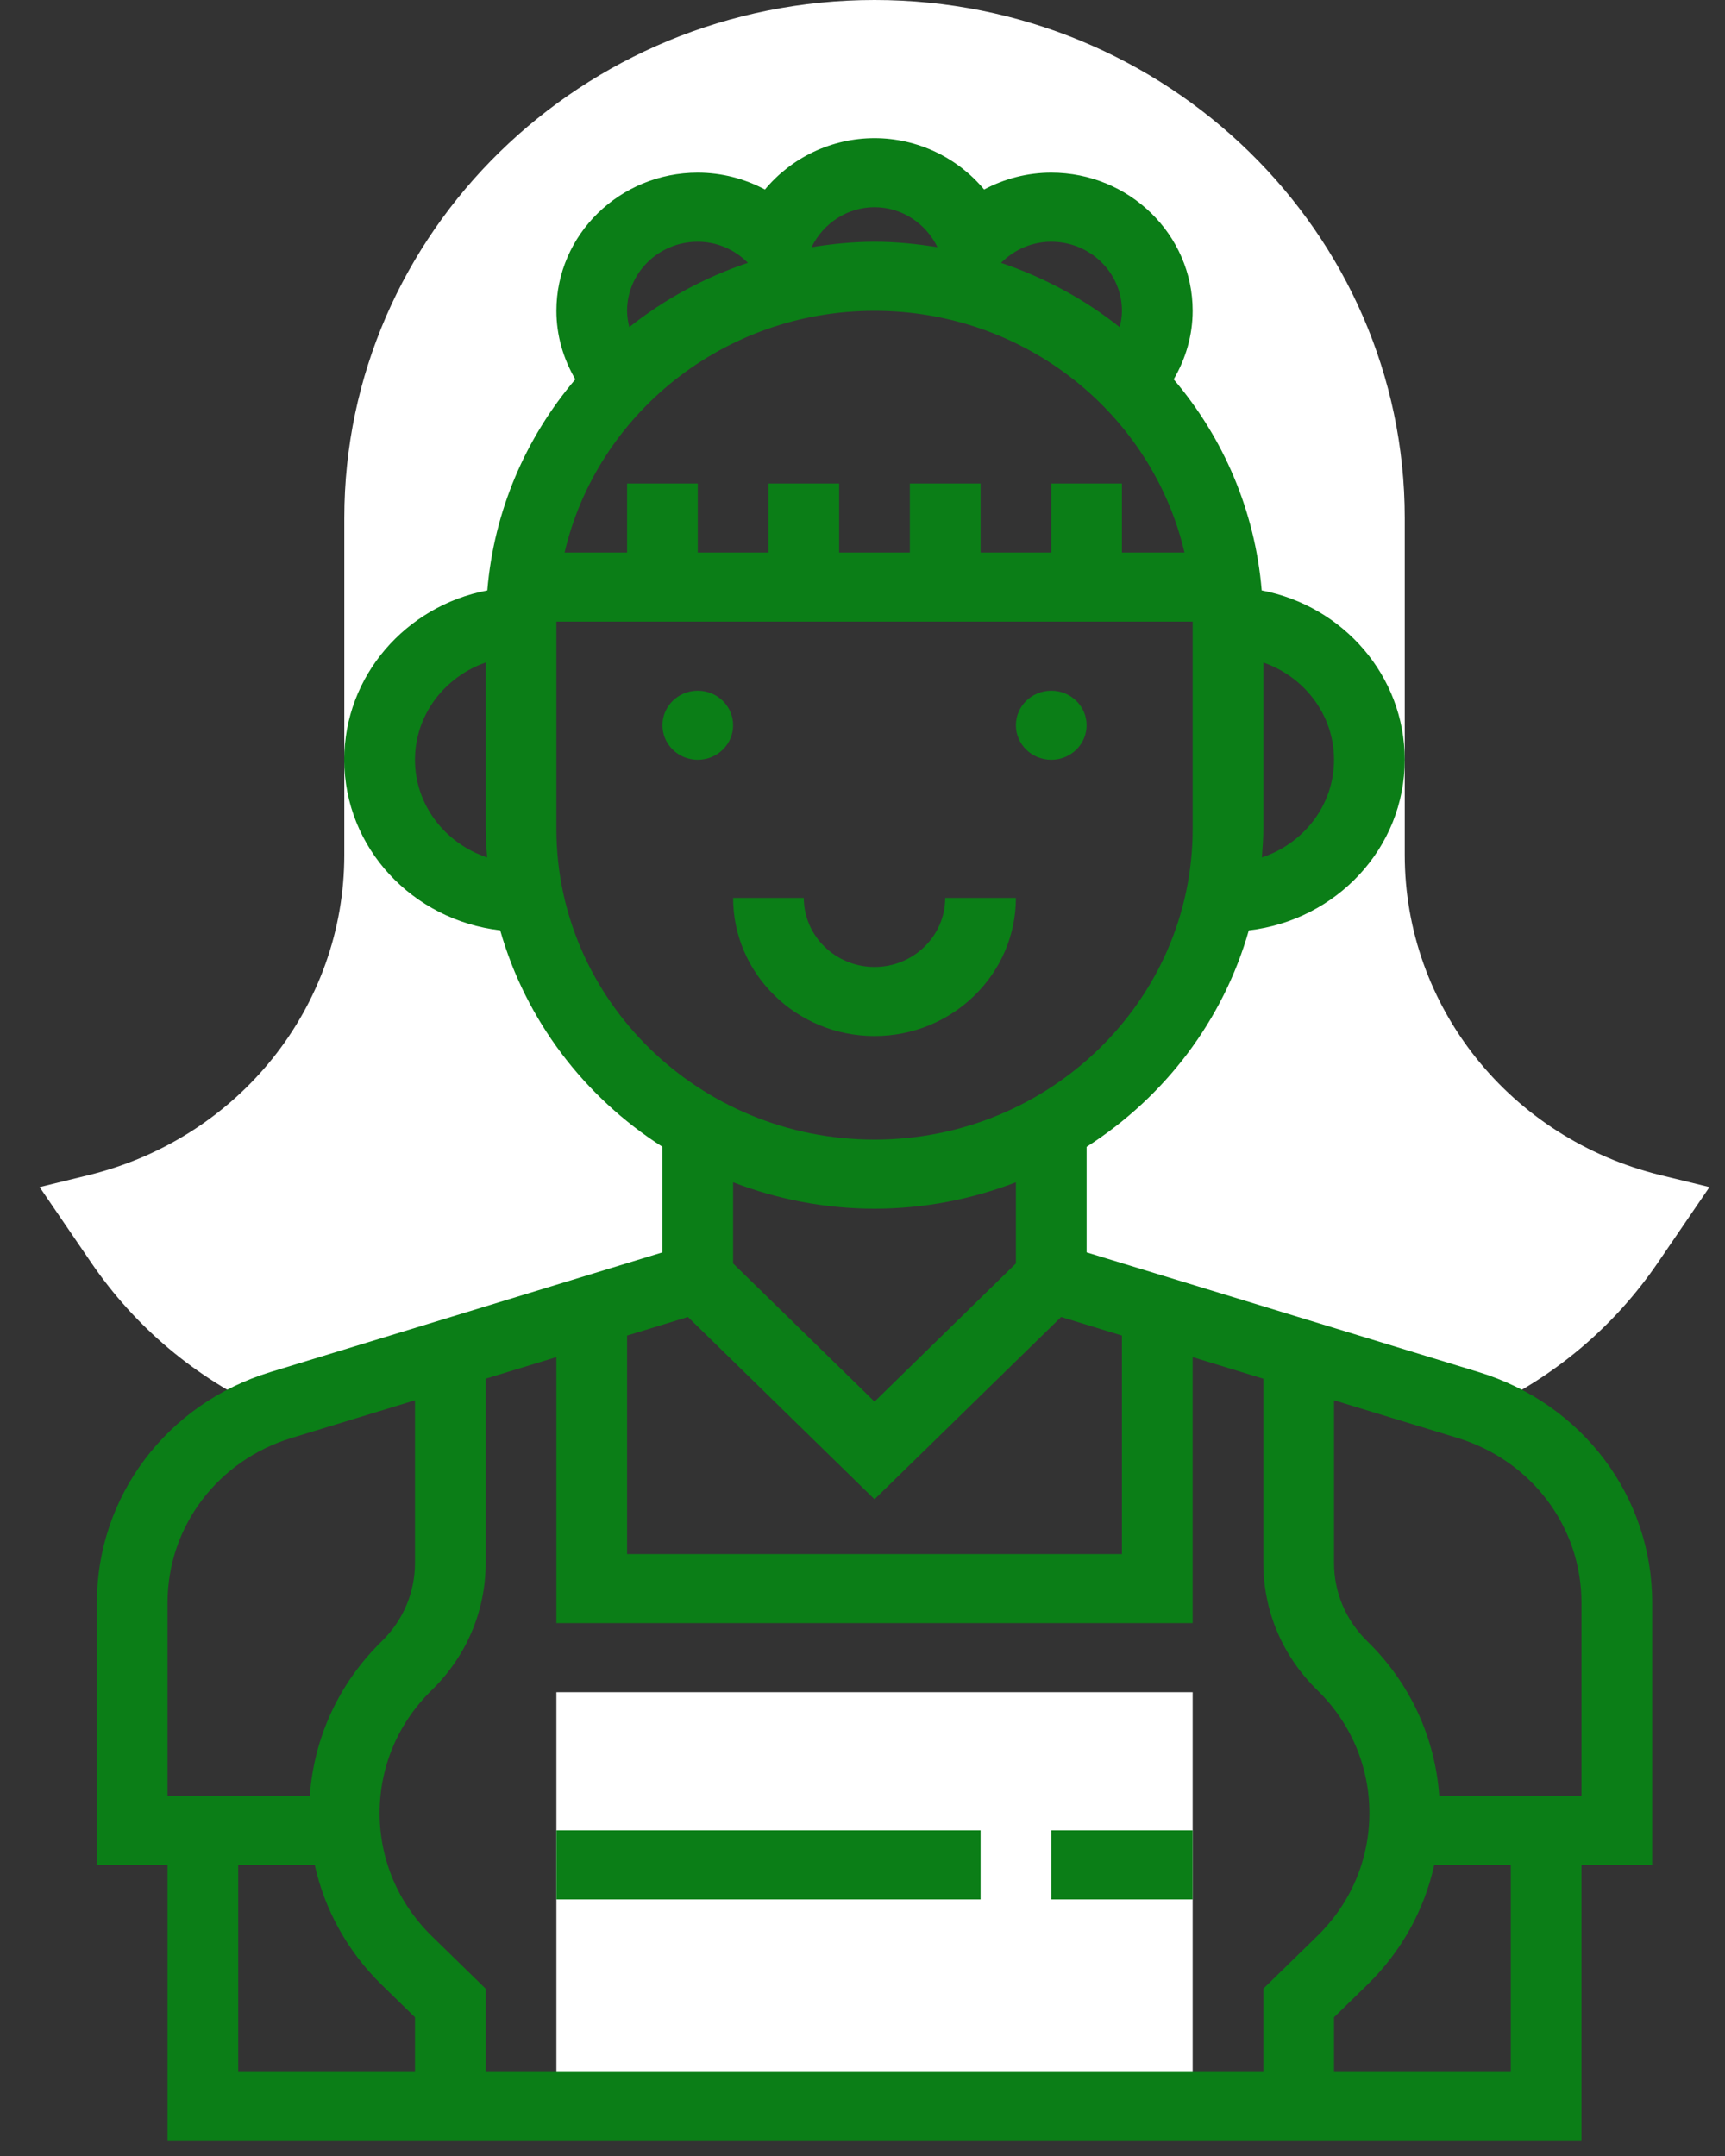<svg width="40" height="50" viewBox="0 0 40 50" fill="none" xmlns="http://www.w3.org/2000/svg">
<rect x="0" y="0" width="40" height="50" fill="#333333" stroke="none"/>
<path d="M27.656 39.244H12.902V48.854H27.656V39.244Z" fill="white"/>
<path d="M38.51 27.254C35.016 26.4 32.574 23.345 32.574 19.825V12.013C32.574 5.389 27.058 0 20.279 0C13.499 0 7.984 5.389 7.984 12.013V19.825C7.984 23.346 5.542 26.4 2.047 27.254L0.919 27.53L2.115 29.282C3.137 30.781 4.538 31.955 6.193 32.711C6.302 32.669 6.404 32.618 6.517 32.583L16.18 29.633V26.158C14.184 25.029 12.72 23.102 12.247 20.823H12.082C10.271 20.823 8.803 19.389 8.803 17.62C8.803 15.85 10.271 14.416 12.082 14.416C12.082 12.232 12.979 10.255 14.43 8.81H14.348C13.958 8.385 13.721 7.823 13.721 7.208C13.721 5.881 14.822 4.805 16.18 4.805C16.893 4.805 17.529 5.106 17.979 5.58C18.325 4.662 19.22 4.004 20.279 4.004C21.338 4.004 22.233 4.662 22.579 5.58C23.028 5.106 23.664 4.805 24.377 4.805C25.735 4.805 26.836 5.881 26.836 7.208C26.836 7.823 26.599 8.385 26.21 8.81H26.128C27.579 10.255 28.476 12.232 28.476 14.416C30.286 14.416 31.754 15.85 31.754 17.62C31.754 19.389 30.286 20.823 28.476 20.823H28.311C27.837 23.102 26.373 25.029 24.377 26.158V29.633L34.041 32.583C34.154 32.618 34.256 32.669 34.365 32.711C36.021 31.955 37.422 30.781 38.444 29.282L39.64 27.53L38.51 27.254Z" fill="white"/>
<path d="M38.312 37.17C38.312 34.704 36.694 32.554 34.285 31.819L25.197 29.044V26.596C27.008 25.439 28.364 23.662 28.958 21.577C30.989 21.34 32.574 19.666 32.574 17.62C32.574 15.673 31.144 14.051 29.257 13.692C29.102 11.84 28.365 10.148 27.216 8.797C27.498 8.316 27.656 7.771 27.656 7.208C27.656 5.441 26.185 4.004 24.377 4.004C23.831 4.004 23.295 4.141 22.82 4.395C22.208 3.658 21.278 3.204 20.279 3.204C19.279 3.204 18.349 3.658 17.738 4.395C17.262 4.141 16.726 4.004 16.18 4.004C14.372 4.004 12.902 5.441 12.902 7.208C12.902 7.771 13.059 8.316 13.341 8.797C12.193 10.149 11.455 11.841 11.3 13.692C9.413 14.051 7.983 15.673 7.983 17.62C7.983 19.666 9.569 21.34 11.599 21.576C12.193 23.662 13.549 25.438 15.361 26.595V29.044L6.272 31.819C3.864 32.554 2.246 34.705 2.246 37.17V43.248H3.885V49.655H36.672V43.248H38.312V37.17ZM30.545 39.195C31.326 39.957 31.754 40.969 31.754 42.047C31.754 43.124 31.326 44.136 30.545 44.899L29.295 46.12V48.053H11.262V46.12L10.012 44.899C9.232 44.136 8.803 43.124 8.803 42.047C8.803 40.969 9.232 39.957 10.012 39.195C10.818 38.407 11.262 37.36 11.262 36.246V31.973L12.902 31.473V37.642H27.656V31.473L29.295 31.974V36.247C29.295 37.36 29.739 38.407 30.545 39.195ZM24.377 11.213V12.814H22.738V11.213H21.098V12.814H19.459V11.213H17.82V12.814H16.18V11.213H14.541V12.814H13.092C13.84 9.609 16.775 7.208 20.279 7.208C23.782 7.208 26.717 9.609 27.466 12.814H26.016V11.213H24.377ZM30.934 17.62C30.934 18.674 30.23 19.563 29.261 19.885C29.278 19.665 29.295 19.446 29.295 19.221V15.364C30.247 15.696 30.934 16.577 30.934 17.62ZM26.016 7.208C26.016 7.337 25.995 7.464 25.964 7.587C25.152 6.941 24.222 6.436 23.213 6.096C23.527 5.782 23.937 5.606 24.377 5.606C25.281 5.606 26.016 6.325 26.016 7.208ZM20.279 4.805C20.908 4.805 21.47 5.178 21.738 5.733C21.262 5.656 20.777 5.606 20.279 5.606C19.78 5.606 19.295 5.656 18.819 5.733C19.088 5.178 19.649 4.805 20.279 4.805ZM16.18 5.606C16.62 5.606 17.03 5.782 17.343 6.095C16.334 6.435 15.404 6.941 14.592 7.586C14.562 7.463 14.541 7.337 14.541 7.208C14.541 6.325 15.276 5.606 16.18 5.606ZM9.623 17.62C9.623 16.577 10.31 15.696 11.262 15.364V19.221C11.262 19.446 11.279 19.665 11.297 19.885C10.327 19.563 9.623 18.674 9.623 17.62ZM12.902 19.221V14.416H27.656V19.221C27.656 23.195 24.347 26.429 20.279 26.429C16.211 26.429 12.902 23.195 12.902 19.221ZM20.279 28.031C21.436 28.031 22.539 27.809 23.557 27.419V29.301L20.279 32.505L17 29.301V27.419C18.018 27.809 19.121 28.031 20.279 28.031ZM15.952 30.542L20.279 34.77L24.606 30.542L26.016 30.973V36.04H14.541V30.973L15.952 30.542ZM3.885 37.17C3.885 35.409 5.041 33.873 6.76 33.348L9.623 32.474V36.246C9.623 36.931 9.349 37.577 8.853 38.062C7.861 39.031 7.281 40.292 7.184 41.646H3.885V37.17ZM5.524 43.248H7.298C7.529 44.294 8.06 45.256 8.852 46.031L9.623 46.783V48.053H5.524V43.248ZM35.033 48.053H30.934V46.783L31.704 46.031C32.498 45.257 33.027 44.295 33.258 43.248H35.033V48.053ZM36.672 41.646H33.374C33.277 40.292 32.697 39.031 31.705 38.062C31.208 37.577 30.934 36.932 30.934 36.246V32.474L33.797 33.347C35.517 33.873 36.672 35.409 36.672 37.17V41.646Z" fill="#0B7E17"/>
<path d="M24.377 17.62C24.83 17.62 25.197 17.261 25.197 16.819C25.197 16.376 24.83 16.018 24.377 16.018C23.924 16.018 23.557 16.376 23.557 16.819C23.557 17.261 23.924 17.62 24.377 17.62Z" fill="#0B7E17"/>
<path d="M16.18 17.62C16.633 17.62 17 17.261 17 16.819C17 16.376 16.633 16.018 16.18 16.018C15.727 16.018 15.361 16.376 15.361 16.819C15.361 17.261 15.727 17.62 16.18 17.62Z" fill="#0B7E17"/>
<path d="M23.557 20.823H21.918C21.918 21.706 21.183 22.425 20.279 22.425C19.375 22.425 18.639 21.706 18.639 20.823H17C17 22.59 18.47 24.027 20.279 24.027C22.087 24.027 23.557 22.59 23.557 20.823Z" fill="#0B7E17"/>
<path d="M22.738 42.447H12.902V44.049H22.738V42.447Z" fill="#0B7E17"/>
<path d="M27.656 42.447H24.377V44.049H27.656V42.447Z" fill="#0B7E17"/>
</svg>
